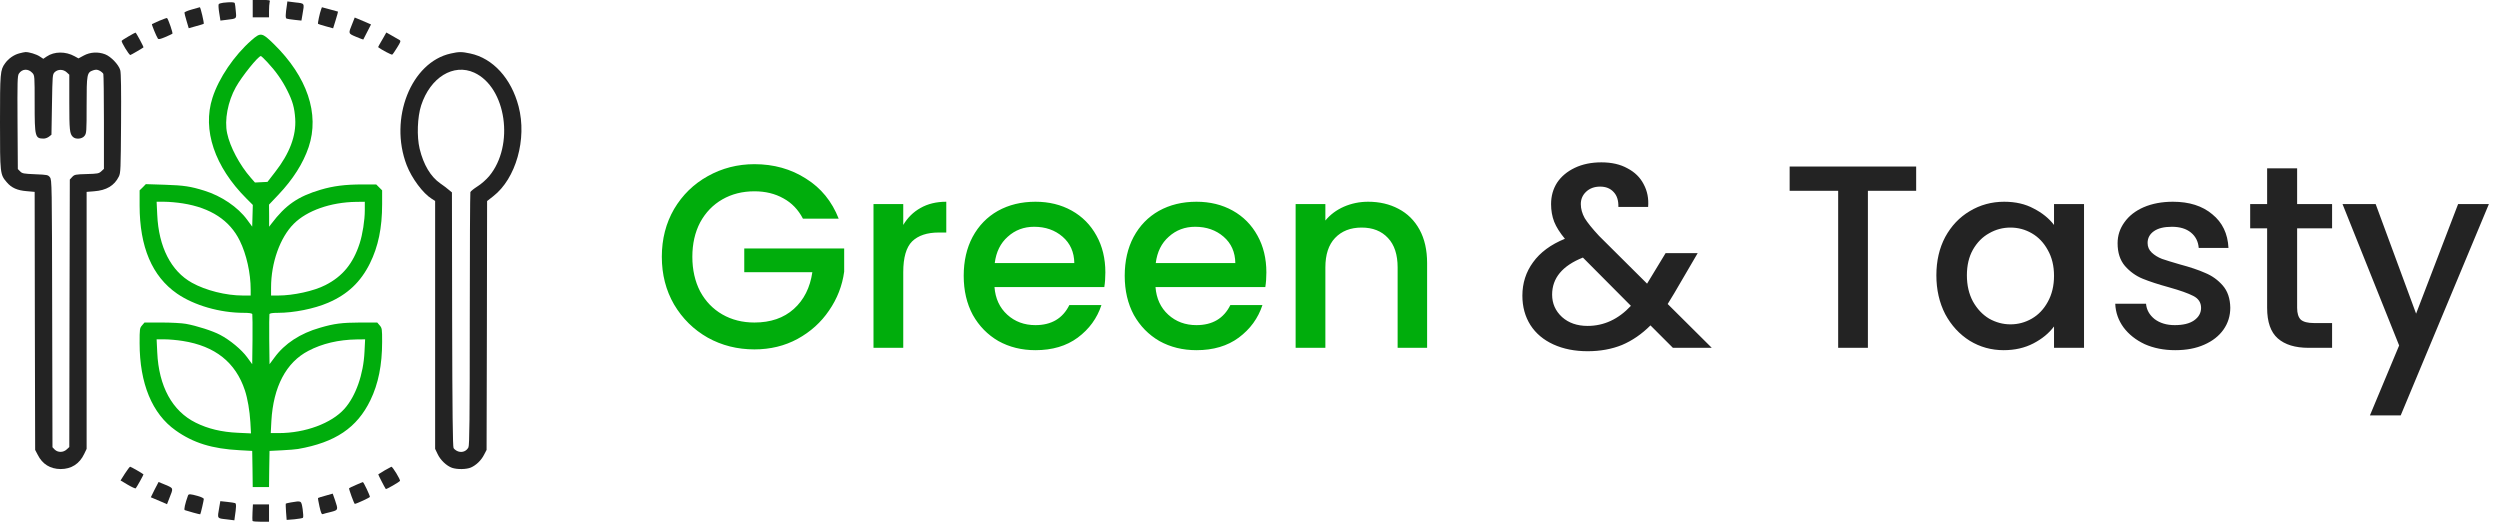 <svg width="230" height="48" viewBox="0 0 230 48" fill="none" xmlns="http://www.w3.org/2000/svg">
<g clip-path="url(#clip0_31715_10911)">
<path d="M23.25 0.797V1.594H24H24.75V1.003C24.75 0.684 24.778 0.328 24.806 0.206C24.863 -1.19209e-07 24.853 -1.19209e-07 24.056 -1.19209e-07H23.25V0.797Z" fill="#232323"/>
<path d="M26.4 0.422C26.259 1.35 26.25 1.669 26.372 1.715C26.438 1.744 26.775 1.79 27.113 1.828L27.731 1.894L27.834 1.294C28.013 0.272 28.041 0.319 27.188 0.225L26.438 0.131L26.4 0.422Z" fill="#232323"/>
<path d="M20.532 0.253C20.354 0.281 20.166 0.328 20.129 0.375C20.082 0.412 20.101 0.769 20.166 1.172L20.279 1.894L20.804 1.828C21.807 1.706 21.76 1.753 21.694 1.04C21.666 0.703 21.629 0.365 21.601 0.3C21.572 0.187 21.235 0.178 20.532 0.253Z" fill="#232323"/>
<path d="M17.653 0.872C17.278 0.975 16.969 1.106 16.969 1.162C16.969 1.219 17.053 1.565 17.166 1.931L17.363 2.597L18.028 2.409C18.403 2.306 18.722 2.212 18.741 2.194C18.797 2.137 18.45 0.656 18.384 0.665C18.356 0.675 18.019 0.769 17.653 0.872Z" fill="#232323"/>
<path d="M29.541 0.872C29.419 1.191 29.213 2.156 29.26 2.194C29.279 2.213 29.597 2.316 29.972 2.419L30.647 2.606L30.882 1.847C31.013 1.425 31.107 1.078 31.097 1.069C31.088 1.069 30.75 0.975 30.347 0.863L29.616 0.666L29.541 0.872Z" fill="#232323"/>
<path d="M14.672 1.903C14.315 2.062 13.997 2.203 13.978 2.222C13.94 2.25 14.372 3.319 14.522 3.544C14.578 3.637 14.728 3.609 15.197 3.412C15.525 3.272 15.825 3.131 15.862 3.103C15.928 3.047 15.478 1.744 15.365 1.659C15.347 1.64 15.037 1.753 14.672 1.903Z" fill="#232323"/>
<path d="M32.409 2.185C32.034 3.103 32.025 3.075 32.756 3.385C33.113 3.535 33.413 3.647 33.422 3.638C33.441 3.619 33.6 3.3 33.788 2.925L34.134 2.25L33.684 2.053C33.431 1.95 33.103 1.8 32.934 1.735L32.634 1.613L32.409 2.185Z" fill="#232323"/>
<path d="M11.84 3.337C11.522 3.516 11.231 3.703 11.194 3.759C11.137 3.853 11.868 5.062 11.99 5.062C12.037 5.062 13.115 4.434 13.2 4.359C13.237 4.322 12.525 3 12.469 3C12.44 3 12.159 3.15 11.84 3.337Z" fill="#232323"/>
<path d="M35.288 3.44C35.147 3.684 34.978 3.994 34.903 4.106C34.828 4.228 34.781 4.34 34.8 4.35C35.109 4.584 36.019 5.062 36.084 5.025C36.131 4.997 36.337 4.706 36.534 4.378C36.862 3.853 36.891 3.769 36.759 3.684C36.675 3.637 36.366 3.459 36.075 3.29L35.541 2.99L35.288 3.44Z" fill="#232323"/>
<path d="M23.147 3.694C21.544 5.1 20.128 7.181 19.547 9C18.6 11.944 19.744 15.338 22.669 18.262L23.259 18.853L23.231 19.847L23.203 20.85L22.734 20.212C21.881 19.05 20.372 18.028 18.797 17.541C17.531 17.147 16.922 17.053 15.169 16.997L13.416 16.941L13.134 17.231L12.844 17.512V18.909C12.844 22.716 13.997 25.425 16.284 27.009C17.859 28.097 20.231 28.781 22.434 28.781C22.931 28.781 23.175 28.819 23.212 28.903C23.231 28.969 23.241 30.028 23.231 31.266L23.203 33.506L22.744 32.878C22.228 32.166 21.15 31.275 20.25 30.806C19.566 30.441 18.094 29.972 17.109 29.794C16.753 29.728 15.741 29.672 14.878 29.672H13.294L13.069 29.934C12.853 30.188 12.844 30.253 12.844 31.575C12.844 35.278 13.997 38.072 16.163 39.6C17.784 40.753 19.519 41.288 22.031 41.419L23.203 41.484L23.231 43.153L23.25 44.812H24H24.75L24.769 43.144L24.797 41.484L25.922 41.428C26.541 41.4 27.216 41.344 27.422 41.306C30.844 40.706 32.85 39.356 34.078 36.816C34.809 35.306 35.156 33.572 35.156 31.453C35.156 30.262 35.147 30.188 34.931 29.934L34.706 29.672H33.122C31.472 29.681 30.75 29.766 29.447 30.15C27.628 30.666 26.184 31.613 25.256 32.888L24.797 33.506L24.769 31.266C24.759 30.028 24.769 28.969 24.788 28.903C24.825 28.819 25.069 28.781 25.566 28.781C27.038 28.781 28.903 28.406 30.188 27.853C31.978 27.084 33.178 25.95 34.031 24.234C34.8 22.678 35.156 20.972 35.156 18.788V17.512L34.884 17.241L34.612 16.969H33.356C31.753 16.969 30.666 17.109 29.494 17.456C27.413 18.075 26.278 18.853 24.966 20.587L24.759 20.859V19.837L24.75 18.825L25.622 17.906C26.953 16.5 27.891 15.028 28.397 13.528C29.419 10.481 28.266 7.059 25.191 4.05C24.094 2.981 23.991 2.962 23.147 3.694ZM24.619 5.747C25.35 6.525 25.969 7.397 26.419 8.306C26.925 9.3 27.094 9.919 27.159 10.922C27.262 12.488 26.644 14.119 25.312 15.825L24.609 16.734L24.038 16.762L23.456 16.791L23.062 16.341C22.059 15.197 21.159 13.519 20.897 12.262C20.634 11.053 20.962 9.338 21.694 8.025C22.256 7.013 23.756 5.156 24 5.156C24.038 5.156 24.319 5.419 24.619 5.747ZM16.819 18.712C19.378 19.116 21.141 20.269 22.059 22.144C22.678 23.4 23.062 25.125 23.062 26.644V27.188H22.341C20.784 27.188 18.928 26.719 17.663 26.016C15.731 24.947 14.597 22.716 14.466 19.753L14.409 18.562H15.141C15.544 18.562 16.294 18.628 16.819 18.712ZM33.562 19.331C33.562 20.269 33.356 21.572 33.084 22.406C32.484 24.253 31.509 25.434 29.934 26.231C28.884 26.775 26.981 27.188 25.594 27.188H24.938V26.456C24.938 24.169 25.762 21.853 27.028 20.587C28.247 19.369 30.422 18.609 32.747 18.572L33.562 18.562V19.331ZM16.819 31.369C19.791 31.837 21.675 33.337 22.528 35.906C22.781 36.666 22.969 37.781 23.034 38.841L23.091 39.872L21.881 39.816C20.4 39.75 19.134 39.45 18.009 38.888C15.844 37.819 14.606 35.541 14.466 32.409L14.409 31.219H15.141C15.544 31.219 16.294 31.284 16.819 31.369ZM33.534 32.362C33.441 34.434 32.728 36.45 31.688 37.612C30.497 38.944 28.078 39.844 25.65 39.844H24.909L24.966 38.737C25.144 35.587 26.325 33.337 28.369 32.278C29.653 31.603 31.144 31.256 32.803 31.228L33.591 31.219L33.534 32.362Z" fill="#00AD0C"/>
<path d="M1.762 4.913C1.266 5.044 0.769 5.4 0.469 5.822C0.019 6.441 0 6.694 0 11.25C0 16.003 0.009 16.05 0.619 16.763C1.05 17.278 1.594 17.522 2.466 17.588L3.188 17.653L3.206 29.522L3.234 41.391L3.469 41.841C3.9 42.703 4.622 43.144 5.578 43.153C6.562 43.153 7.312 42.675 7.744 41.766L7.969 41.297V29.475V17.653L8.662 17.597C9.787 17.513 10.519 17.081 10.931 16.247C11.1 15.919 11.109 15.591 11.137 11.344C11.156 8.316 11.137 6.685 11.062 6.45C10.922 5.953 10.209 5.203 9.675 4.997C9.019 4.744 8.297 4.791 7.706 5.11L7.219 5.372L6.862 5.175C6.037 4.716 4.997 4.725 4.303 5.194L3.984 5.41L3.656 5.194C3.347 4.988 2.663 4.781 2.344 4.791C2.269 4.791 2.006 4.847 1.762 4.913ZM2.981 6.713C3.188 6.947 3.188 6.985 3.188 9.525C3.188 12.61 3.225 12.75 4.031 12.75C4.172 12.75 4.388 12.666 4.509 12.572L4.734 12.394L4.781 9.619C4.828 6.91 4.828 6.844 5.034 6.638C5.325 6.356 5.822 6.356 6.141 6.656L6.375 6.872V9.431C6.375 11.981 6.412 12.3 6.703 12.591C6.956 12.844 7.547 12.797 7.772 12.506C7.959 12.263 7.969 12.141 7.969 9.685C7.969 6.806 7.997 6.666 8.569 6.469C8.831 6.385 8.944 6.394 9.169 6.506C9.319 6.581 9.469 6.722 9.506 6.797C9.534 6.881 9.562 8.878 9.562 11.241V15.535L9.319 15.76C9.094 15.966 8.991 15.985 7.969 16.013C6.928 16.041 6.853 16.06 6.638 16.285L6.422 16.519L6.394 28.819L6.375 41.128L6.141 41.344C5.822 41.644 5.325 41.644 5.034 41.363L4.828 41.147L4.8 28.847C4.781 16.903 4.772 16.538 4.594 16.313C4.425 16.088 4.359 16.078 3.244 16.031C2.175 15.985 2.044 15.966 1.856 15.769L1.641 15.553L1.613 11.278C1.594 7.51 1.603 6.985 1.734 6.778C2.034 6.319 2.597 6.291 2.981 6.713Z" fill="#232323"/>
<path d="M41.475 4.922C37.819 5.719 35.766 10.912 37.416 15.197C37.885 16.406 38.916 17.794 39.722 18.29L40.032 18.487V29.887V41.297L40.257 41.765C40.51 42.319 41.082 42.862 41.588 43.04C42.066 43.2 42.9 43.19 43.322 43.012C43.81 42.797 44.269 42.356 44.532 41.84L44.766 41.39L44.794 29.944L44.813 18.497L45.375 18.056C47.466 16.434 48.497 12.787 47.71 9.787C47.035 7.209 45.347 5.362 43.266 4.922C42.478 4.753 42.225 4.753 41.475 4.922ZM43.632 6.684C46.585 8.044 47.353 13.387 45 16.209C44.747 16.509 44.279 16.931 43.941 17.137C43.613 17.344 43.313 17.587 43.275 17.672C43.247 17.756 43.219 23.025 43.219 29.372C43.219 38.494 43.191 40.969 43.097 41.156C42.919 41.503 42.535 41.662 42.15 41.531C41.982 41.475 41.794 41.334 41.728 41.222C41.654 41.072 41.616 38.006 41.597 29.362L41.578 17.7L41.279 17.456C41.119 17.315 40.772 17.053 40.51 16.875C39.619 16.256 38.963 15.159 38.607 13.687C38.335 12.544 38.4 10.772 38.747 9.694C39.591 7.115 41.719 5.812 43.632 6.684Z" fill="#232323"/>
<path d="M11.494 43.566L11.091 44.203L11.756 44.597C12.122 44.812 12.45 44.962 12.488 44.925C12.581 44.822 13.228 43.659 13.2 43.641C13.106 43.547 12.038 42.937 11.972 42.937C11.935 42.937 11.719 43.219 11.494 43.566Z" fill="#232323"/>
<path d="M35.391 43.275C35.081 43.463 34.819 43.622 34.8 43.641C34.782 43.66 35.391 44.85 35.494 44.991C35.532 45.038 36.731 44.353 36.797 44.241C36.863 44.147 36.122 42.938 36.01 42.938C35.981 42.947 35.7 43.097 35.391 43.275Z" fill="#232323"/>
<path d="M14.222 45.047L13.875 45.75L14.081 45.835C14.203 45.881 14.541 46.022 14.831 46.153L15.366 46.388L15.591 45.806C15.956 44.897 15.975 44.925 15.253 44.616C14.897 44.466 14.597 44.344 14.588 44.344C14.578 44.344 14.419 44.663 14.222 45.047Z" fill="#232323"/>
<path d="M32.746 44.616C32.428 44.756 32.137 44.888 32.118 44.916C32.071 44.962 32.578 46.359 32.643 46.359C32.812 46.341 34.031 45.778 34.031 45.712C34.031 45.572 33.45 44.344 33.384 44.353C33.356 44.353 33.065 44.475 32.746 44.616Z" fill="#232323"/>
<path d="M29.953 45.6C29.597 45.694 29.278 45.797 29.259 45.816C29.241 45.825 29.297 46.181 29.391 46.594C29.522 47.184 29.597 47.344 29.7 47.297C29.775 47.269 30.113 47.175 30.441 47.1C31.125 46.922 31.125 46.913 30.825 46.022L30.61 45.413L29.953 45.6Z" fill="#232323"/>
<path d="M17.297 45.581C17.025 46.341 16.903 46.894 16.997 46.931C17.232 47.016 18.413 47.344 18.422 47.316C18.469 47.259 18.75 46.022 18.75 45.909C18.75 45.834 18.525 45.722 18.188 45.628C17.522 45.441 17.353 45.431 17.297 45.581Z" fill="#232323"/>
<path d="M20.166 46.706C19.987 47.728 19.959 47.681 20.812 47.775L21.562 47.869L21.6 47.578C21.741 46.65 21.75 46.331 21.628 46.284C21.562 46.256 21.225 46.209 20.887 46.172L20.269 46.106L20.166 46.706Z" fill="#232323"/>
<path d="M26.784 46.219C26.531 46.265 26.316 46.312 26.297 46.331C26.278 46.35 26.288 46.697 26.316 47.1L26.372 47.831L27.084 47.775C27.478 47.737 27.834 47.672 27.872 47.634C27.919 47.587 27.9 47.231 27.844 46.837C27.712 46.04 27.75 46.059 26.784 46.219Z" fill="#232323"/>
<path d="M23.231 47.128C23.212 47.531 23.212 47.888 23.231 47.925C23.25 47.972 23.596 48 24.009 48H24.75V47.203V46.406H24.009H23.268L23.231 47.128Z" fill="#232323"/>
</g>
<path d="M73.872 20.12C73.44 19.288 72.84 18.664 72.072 18.248C71.304 17.816 70.416 17.6 69.408 17.6C68.304 17.6 67.32 17.848 66.456 18.344C65.592 18.84 64.912 19.544 64.416 20.456C63.936 21.368 63.696 22.424 63.696 23.624C63.696 24.824 63.936 25.888 64.416 26.816C64.912 27.728 65.592 28.432 66.456 28.928C67.32 29.424 68.304 29.672 69.408 29.672C70.896 29.672 72.104 29.256 73.032 28.424C73.96 27.592 74.528 26.464 74.736 25.04H68.472V22.856H77.664V24.992C77.488 26.288 77.024 27.48 76.272 28.568C75.536 29.656 74.568 30.528 73.368 31.184C72.184 31.824 70.864 32.144 69.408 32.144C67.84 32.144 66.408 31.784 65.112 31.064C63.816 30.328 62.784 29.312 62.016 28.016C61.264 26.72 60.888 25.256 60.888 23.624C60.888 21.992 61.264 20.528 62.016 19.232C62.784 17.936 63.816 16.928 65.112 16.208C66.424 15.472 67.856 15.104 69.408 15.104C71.184 15.104 72.76 15.544 74.136 16.424C75.528 17.288 76.536 18.52 77.16 20.12H73.872ZM83.099 20.696C83.499 20.024 84.026 19.504 84.683 19.136C85.355 18.752 86.147 18.56 87.058 18.56V21.392H86.362C85.29 21.392 84.475 21.664 83.915 22.208C83.371 22.752 83.099 23.696 83.099 25.04V32H80.362V18.776H83.099V20.696ZM101.693 25.064C101.693 25.56 101.661 26.008 101.597 26.408H91.493C91.573 27.464 91.965 28.312 92.669 28.952C93.373 29.592 94.237 29.912 95.261 29.912C96.733 29.912 97.773 29.296 98.381 28.064H101.333C100.933 29.28 100.205 30.28 99.149 31.064C98.109 31.832 96.813 32.216 95.261 32.216C93.997 32.216 92.861 31.936 91.853 31.376C90.861 30.8 90.077 30 89.501 28.976C88.941 27.936 88.661 26.736 88.661 25.376C88.661 24.016 88.933 22.824 89.477 21.8C90.037 20.76 90.813 19.96 91.805 19.4C92.813 18.84 93.965 18.56 95.261 18.56C96.509 18.56 97.621 18.832 98.597 19.376C99.573 19.92 100.333 20.688 100.877 21.68C101.421 22.656 101.693 23.784 101.693 25.064ZM98.837 24.2C98.821 23.192 98.461 22.384 97.757 21.776C97.053 21.168 96.181 20.864 95.141 20.864C94.197 20.864 93.389 21.168 92.717 21.776C92.045 22.368 91.645 23.176 91.517 24.2H98.837ZM116.506 25.064C116.506 25.56 116.474 26.008 116.41 26.408H106.306C106.386 27.464 106.778 28.312 107.482 28.952C108.186 29.592 109.05 29.912 110.074 29.912C111.546 29.912 112.586 29.296 113.194 28.064H116.146C115.746 29.28 115.018 30.28 113.962 31.064C112.922 31.832 111.626 32.216 110.074 32.216C108.81 32.216 107.674 31.936 106.666 31.376C105.674 30.8 104.89 30 104.314 28.976C103.754 27.936 103.474 26.736 103.474 25.376C103.474 24.016 103.746 22.824 104.29 21.8C104.85 20.76 105.626 19.96 106.618 19.4C107.626 18.84 108.778 18.56 110.074 18.56C111.322 18.56 112.434 18.832 113.41 19.376C114.386 19.92 115.146 20.688 115.69 21.68C116.234 22.656 116.506 23.784 116.506 25.064ZM113.65 24.2C113.634 23.192 113.274 22.384 112.57 21.776C111.866 21.168 110.994 20.864 109.954 20.864C109.01 20.864 108.202 21.168 107.53 21.776C106.858 22.368 106.458 23.176 106.33 24.2H113.65ZM125.87 18.56C126.91 18.56 127.838 18.776 128.654 19.208C129.486 19.64 130.134 20.28 130.598 21.128C131.062 21.976 131.294 23 131.294 24.2V32H128.582V24.608C128.582 23.424 128.286 22.52 127.694 21.896C127.102 21.256 126.294 20.936 125.27 20.936C124.246 20.936 123.43 21.256 122.822 21.896C122.23 22.52 121.934 23.424 121.934 24.608V32H119.198V18.776H121.934V20.288C122.382 19.744 122.95 19.32 123.638 19.016C124.342 18.712 125.086 18.56 125.87 18.56Z" fill="#00AD0C"/>
<path d="M153.907 32L151.843 29.936C151.043 30.736 150.171 31.336 149.227 31.736C148.283 32.12 147.227 32.312 146.059 32.312C144.875 32.312 143.827 32.104 142.915 31.688C142.003 31.272 141.299 30.68 140.803 29.912C140.307 29.128 140.059 28.224 140.059 27.2C140.059 26.048 140.387 25.024 141.043 24.128C141.699 23.216 142.675 22.496 143.971 21.968C143.507 21.408 143.179 20.888 142.987 20.408C142.795 19.912 142.699 19.368 142.699 18.776C142.699 18.04 142.883 17.384 143.251 16.808C143.635 16.232 144.179 15.776 144.883 15.44C145.587 15.104 146.403 14.936 147.331 14.936C148.275 14.936 149.075 15.12 149.731 15.488C150.403 15.84 150.899 16.328 151.219 16.952C151.555 17.576 151.691 18.272 151.627 19.04H148.891C148.907 18.448 148.763 17.992 148.459 17.672C148.155 17.336 147.739 17.168 147.211 17.168C146.683 17.168 146.251 17.328 145.915 17.648C145.595 17.952 145.435 18.328 145.435 18.776C145.435 19.208 145.555 19.64 145.795 20.072C146.051 20.488 146.491 21.032 147.115 21.704L151.531 26.096L153.235 23.288H156.187L154.027 26.984L153.427 27.968L157.483 32H153.907ZM146.059 29.984C147.563 29.984 148.891 29.368 150.043 28.136L145.627 23.696C143.739 24.448 142.795 25.584 142.795 27.104C142.795 27.92 143.099 28.608 143.707 29.168C144.315 29.712 145.099 29.984 146.059 29.984ZM176.287 15.32V17.552H171.847V32H169.111V17.552H164.647V15.32H176.287ZM178.146 25.328C178.146 24 178.418 22.824 178.962 21.8C179.522 20.776 180.274 19.984 181.218 19.424C182.178 18.848 183.234 18.56 184.386 18.56C185.426 18.56 186.33 18.768 187.098 19.184C187.882 19.584 188.506 20.088 188.97 20.696V18.776H191.73V32H188.97V30.032C188.506 30.656 187.874 31.176 187.074 31.592C186.274 32.008 185.362 32.216 184.338 32.216C183.202 32.216 182.162 31.928 181.218 31.352C180.274 30.76 179.522 29.944 178.962 28.904C178.418 27.848 178.146 26.656 178.146 25.328ZM188.97 25.376C188.97 24.464 188.778 23.672 188.394 23C188.026 22.328 187.538 21.816 186.93 21.464C186.322 21.112 185.666 20.936 184.962 20.936C184.258 20.936 183.602 21.112 182.994 21.464C182.386 21.8 181.89 22.304 181.506 22.976C181.138 23.632 180.954 24.416 180.954 25.328C180.954 26.24 181.138 27.04 181.506 27.728C181.89 28.416 182.386 28.944 182.994 29.312C183.618 29.664 184.274 29.84 184.962 29.84C185.666 29.84 186.322 29.664 186.93 29.312C187.538 28.96 188.026 28.448 188.394 27.776C188.778 27.088 188.97 26.288 188.97 25.376ZM200.123 32.216C199.083 32.216 198.147 32.032 197.315 31.664C196.499 31.28 195.851 30.768 195.371 30.128C194.891 29.472 194.635 28.744 194.603 27.944H197.435C197.483 28.504 197.747 28.976 198.227 29.36C198.723 29.728 199.339 29.912 200.075 29.912C200.843 29.912 201.435 29.768 201.851 29.48C202.283 29.176 202.499 28.792 202.499 28.328C202.499 27.832 202.259 27.464 201.779 27.224C201.315 26.984 200.571 26.72 199.547 26.432C198.555 26.16 197.747 25.896 197.123 25.64C196.499 25.384 195.955 24.992 195.491 24.464C195.043 23.936 194.819 23.24 194.819 22.376C194.819 21.672 195.027 21.032 195.443 20.456C195.859 19.864 196.451 19.4 197.219 19.064C198.003 18.728 198.899 18.56 199.907 18.56C201.411 18.56 202.619 18.944 203.531 19.712C204.459 20.464 204.955 21.496 205.019 22.808H202.283C202.235 22.216 201.995 21.744 201.563 21.392C201.131 21.04 200.547 20.864 199.811 20.864C199.091 20.864 198.539 21 198.155 21.272C197.771 21.544 197.579 21.904 197.579 22.352C197.579 22.704 197.707 23 197.963 23.24C198.219 23.48 198.531 23.672 198.899 23.816C199.267 23.944 199.811 24.112 200.531 24.32C201.491 24.576 202.275 24.84 202.883 25.112C203.507 25.368 204.043 25.752 204.491 26.264C204.939 26.776 205.171 27.456 205.187 28.304C205.187 29.056 204.979 29.728 204.563 30.32C204.147 30.912 203.555 31.376 202.787 31.712C202.035 32.048 201.147 32.216 200.123 32.216ZM211.336 21.008V28.328C211.336 28.824 211.448 29.184 211.672 29.408C211.912 29.616 212.312 29.72 212.872 29.72H214.552V32H212.392C211.16 32 210.216 31.712 209.56 31.136C208.904 30.56 208.576 29.624 208.576 28.328V21.008H207.016V18.776H208.576V15.488H211.336V18.776H214.552V21.008H211.336ZM228.977 18.776L220.865 38.216H218.033L220.721 31.784L215.513 18.776H218.561L222.281 28.856L226.145 18.776H228.977Z" fill="#232323"/>
<defs>
<clipPath id="clip0_31715_10911">
<rect width="48" height="48" fill="white"/>
</clipPath>
</defs>
</svg>
